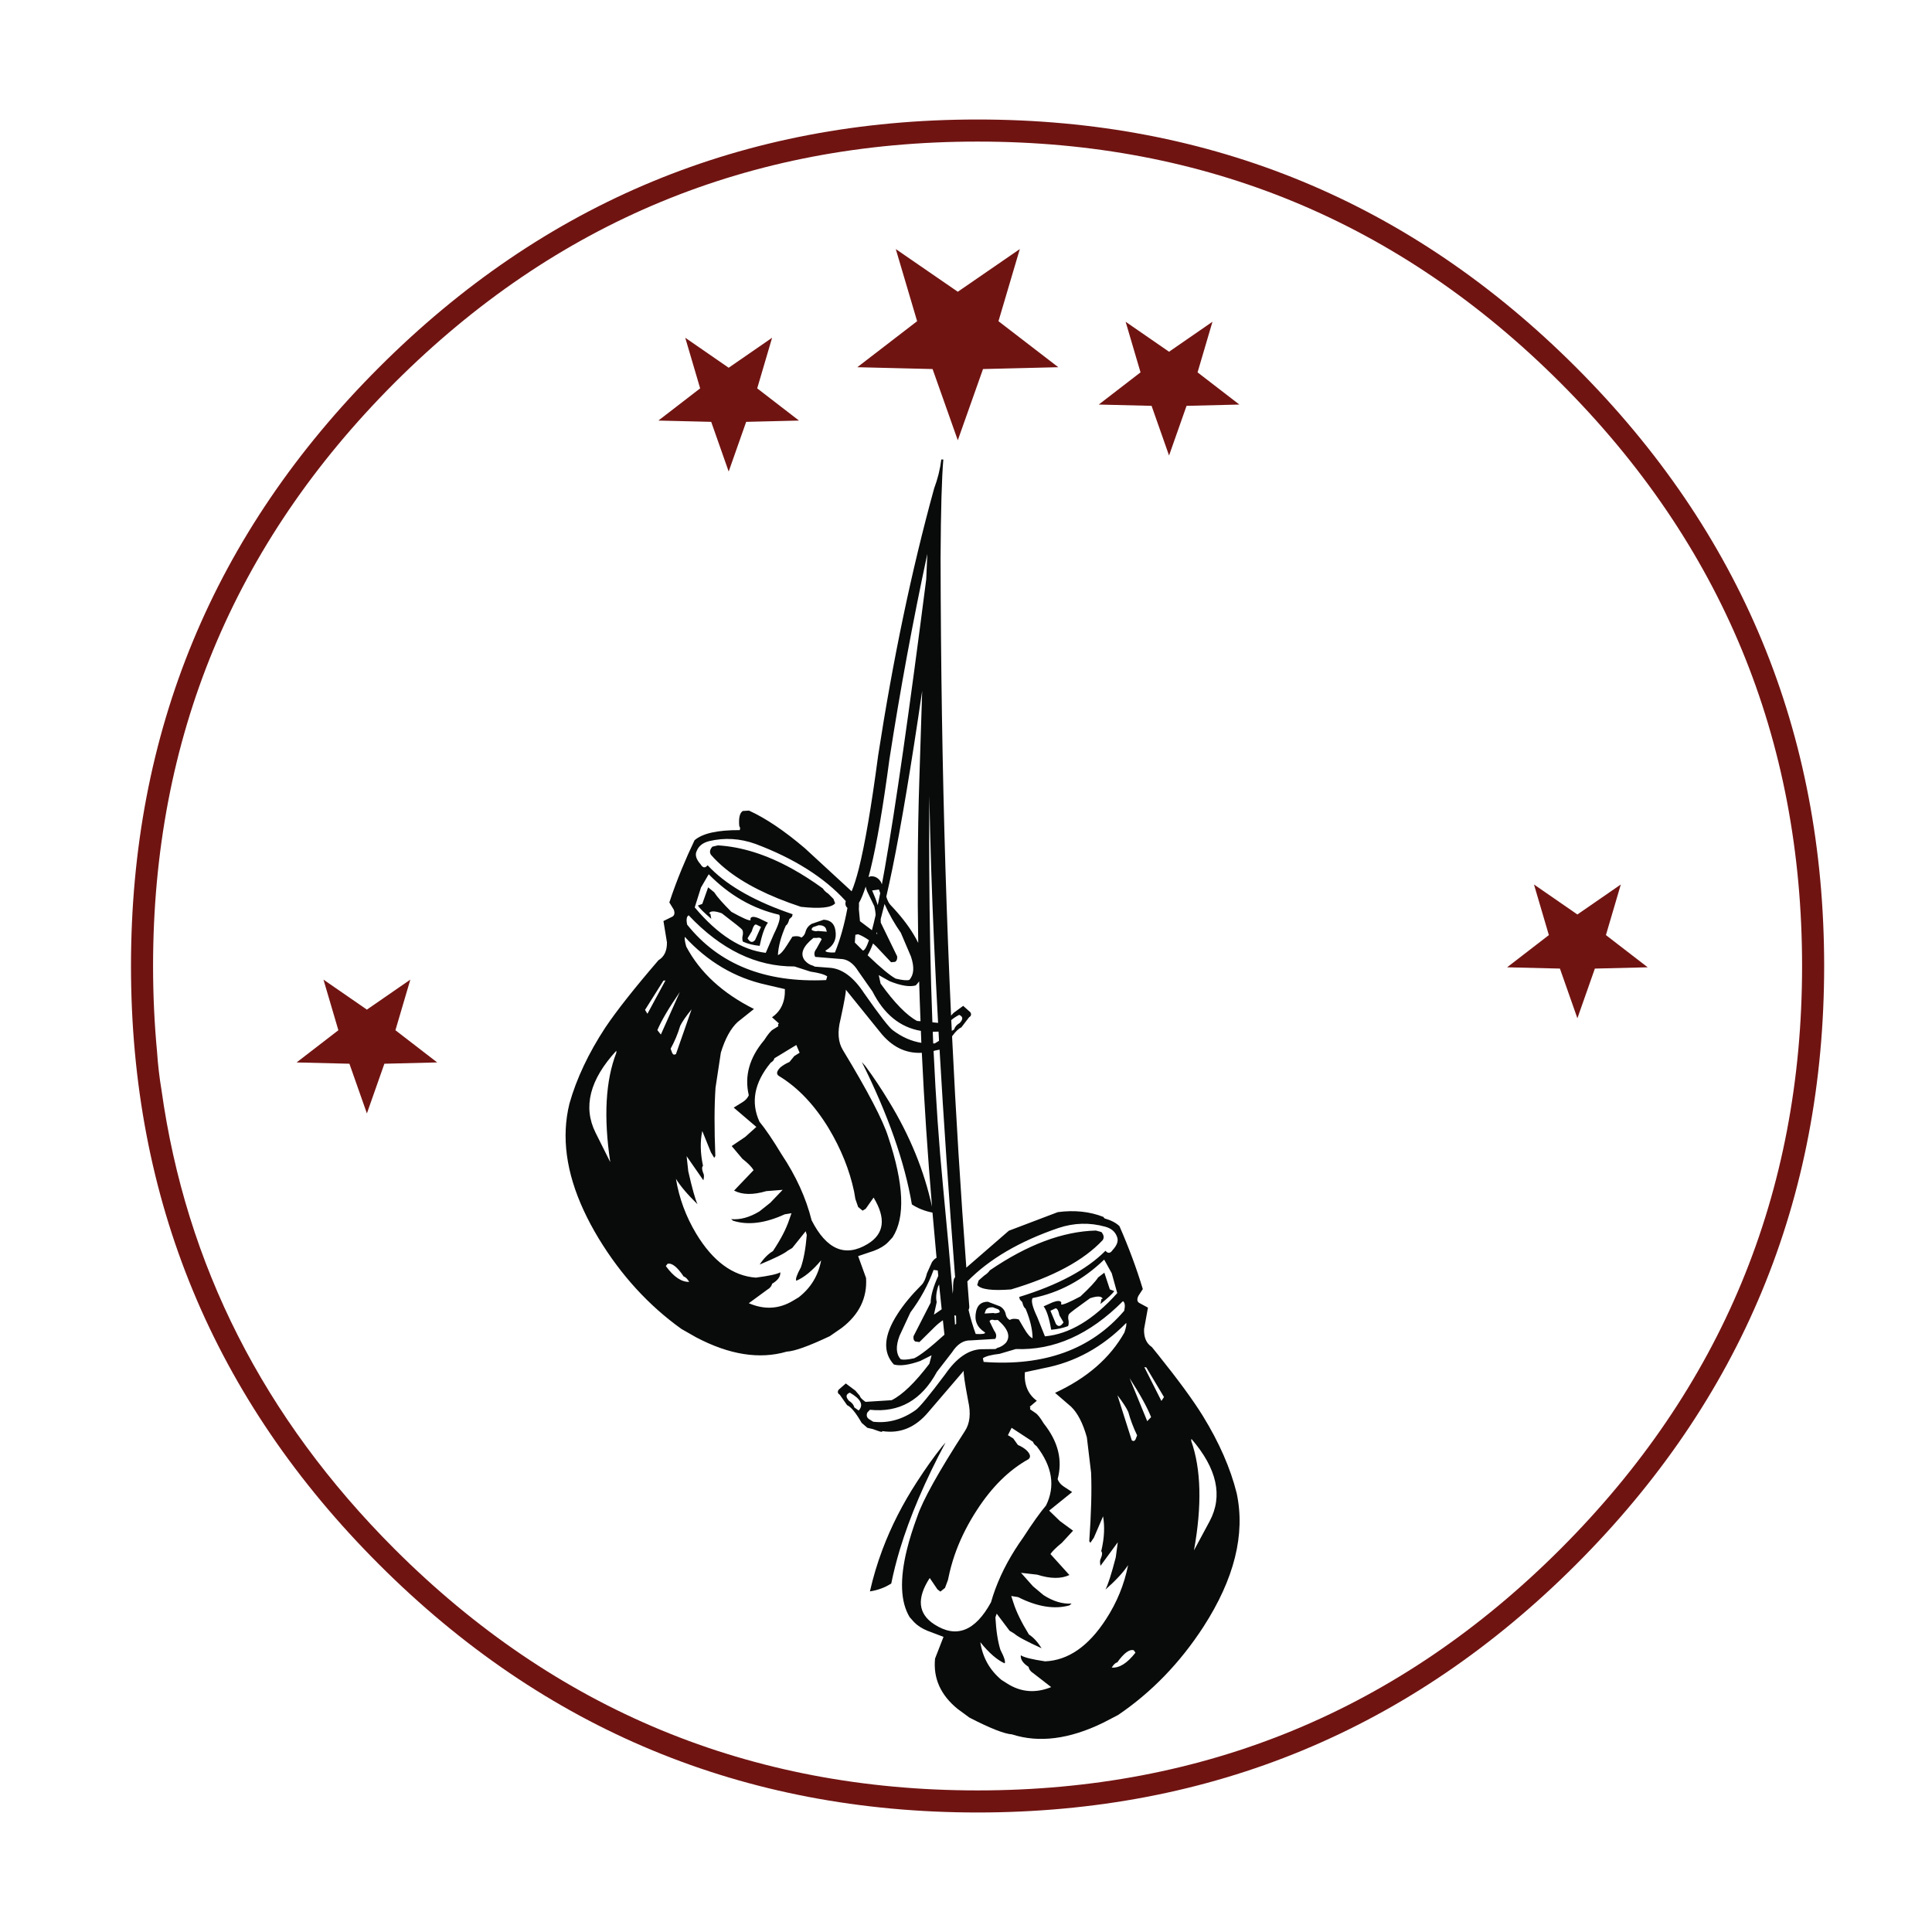 <?xml version="1.0" encoding="utf-8"?>
<!-- Generator: Adobe Illustrator 16.0.0, SVG Export Plug-In . SVG Version: 6.00 Build 0)  -->
<!DOCTYPE svg PUBLIC "-//W3C//DTD SVG 1.1//EN" "http://www.w3.org/Graphics/SVG/1.1/DTD/svg11.dtd">
<svg version="1.1" id="Layer_1" xmlns="http://www.w3.org/2000/svg" xmlns:xlink="http://www.w3.org/1999/xlink" x="0px" y="0px"
	 width="400px" height="400px" viewBox="0 0 400 400" enable-background="new 0 0 400 400" xml:space="preserve">
<g>
	<path fill="#090B0A" d="M194.527,217.316l-0.934,0.189c-0.105,0.037-0.206,0.068-0.305,0.096
		c0.471,10.093,1.117,19.396,1.943,27.908c0.906,9.464,1.579,16.912,2.018,22.345l0.078-0.779c-0.025-1.372,0.076-2.211,0.305-2.516
		l0.113-0.113C196.433,247.537,195.361,231.827,194.527,217.316z M197.061,213.432l0.495-0.307c0.127-0.507,0.509-0.951,1.144-1.333
		c0.735-0.763,0.699-1.319-0.114-1.676c-0.689,0.366-1.236,0.729-1.638,1.086C196.988,211.947,197.025,212.689,197.061,213.432z
		 M194.279,213.584c-0.394,0.027-0.781,0.039-1.162,0.037c0.033,0.813,0.064,1.617,0.095,2.42c0.116-0.005,0.231-0.012,0.343-0.02
		l0.801-0.496c0.022-0.015,0.041-0.026,0.057-0.037c-0.029-0.627-0.062-1.25-0.096-1.867L194.279,213.584z M184.183,203.143
		l-2.248-1.257l0.382,1.753c2.869,3.988,5.385,6.565,7.543,7.734l0.725,0.059c-0.113-2.767-0.209-5.516-0.286-8.25
		c-0.207,0.293-0.442,0.572-0.705,0.838C188.322,204.375,186.519,204.083,184.183,203.143z M181.459,193.295l0.171,0.133
		l-0.076-0.457C181.52,193.08,181.488,193.188,181.459,193.295z M177.097,193.542l-0.114,1.601c0.574,0.582,1.127,1.135,1.656,1.657
		c0.359-0.007,0.786-0.717,1.275-2.134c-0.729-0.53-1.479-0.942-2.248-1.238L177.097,193.542z M183.136,187.161
		c-0.272,1.118-0.539,2.159-0.8,3.123c0.02,0.259,0.025,0.506,0.02,0.743l3.391,6.973c0.051,0.559-0.09,0.94-0.418,1.143
		l-0.84,0.077l-3.047-3.239c-0.23-0.229-0.459-0.445-0.687-0.647c-0.388,1.013-0.763,1.825-1.124,2.438
		c2.686,2.583,4.621,4.197,5.811,4.839c1.373,0.33,2.312,0.421,2.819,0.268c0.965-1.042,1.079-2.653,0.342-4.839l-2.095-4.915
		C185.178,191.224,184.053,189.236,183.136,187.161z M160.332,219.107c-0.076,0.355-0.33,0.66-0.762,0.914
		c-3.402,4.113-4.178,8.19-2.324,12.229c1.22,1.475,2.744,3.72,4.572,6.744c2.998,4.496,5.067,9.041,6.211,13.64
		c3.099,6.097,6.973,7.734,11.621,4.914c3.428-2.083,3.834-5.282,1.219-9.603l-1.639,2.326l-0.648,0.381l-0.913-0.762l-0.571-1.64
		l-0.268-1.562c-0.939-4.445-2.704-8.828-5.295-13.146c-2.946-4.825-6.375-8.42-10.287-10.782c-0.559-0.38-0.471-0.951,0.266-1.715
		c0.482-0.431,1.131-0.824,1.943-1.18l0.99-1.221l1.105-0.687l-0.686-1.601L160.332,219.107z M161.133,212.479l-0.038-0.457
		l0.19-0.114l-1.448-1.294c1.854-1.271,2.743-3.215,2.667-5.831l-3.924-0.914c-6.426-1.423-12.026-4.725-16.801-9.905
		c-0.078,0.355,0.024,1.028,0.303,2.019c2.846,5.359,7.52,9.665,14.021,12.917l-3.391,2.705c-1.422,1.32-2.578,3.43-3.467,6.324
		l-1.104,7.276c-0.254,3.708-0.267,8.419-0.039,14.136l-0.229,0.38l-0.686-1.143l-1.791-4.42c-0.457,2.186-0.406,4.585,0.152,7.201
		c-0.254,0.278-0.242,0.774,0.038,1.484c0.202,0.331,0.216,0.84,0.038,1.524l-3.467-4.991l0.342,3.124
		c0.789,3.479,1.423,5.754,1.906,6.819c-2.058-2.006-3.543-3.758-4.459-5.256c0.66,4.013,2.059,7.797,4.191,11.354
		c3.454,5.715,7.568,8.749,12.344,9.105c2.743-0.356,4.432-0.725,5.067-1.104c0.075,0.862-0.483,1.649-1.677,2.36
		c-0.127,0.509-0.457,0.914-0.99,1.22l-3.848,2.819c3.226,1.396,6.287,1.22,9.182-0.533l1.143-0.686
		c2.516-1.957,4.064-4.51,4.648-7.658c-1.803,2.135-3.518,3.543-5.145,4.229c-0.203-0.331,0.115-1.259,0.953-2.783
		c0.584-1.676,0.991-3.911,1.219-6.704l-0.229-0.763l-2.781,3.467l-0.953,0.571c-0.686,0.585-2.617,1.537-5.791,2.857
		c0.838-1.271,1.752-2.196,2.742-2.78c1.627-2.438,2.743-4.586,3.354-6.439l0.494-1.409l-1.408,0.229
		c-4.039,1.854-7.596,2.297-10.668,1.333l-0.42-0.344c1.854,0.178,3.811-0.354,5.869-1.602l2.248-1.789l2.552-2.668l-3.392,0.268
		c-2.742,0.813-4.965,0.774-6.666-0.114l4.039-4.229c-0.382-0.658-1.156-1.447-2.324-2.36l-2.211-2.63l2.819-1.905l2.286-2.056
		l-4.686-4.002l1.791-1.104c0.635-0.381,1.078-0.862,1.332-1.448c-0.939-3.987,0.127-7.797,3.201-11.43
		c0.762-1.192,1.358-1.917,1.791-2.171L161.133,212.479z M158.541,197.276l1.678-3.886c1.066-2.135,1.436-3.468,1.105-4.001
		c-5.461-1.244-10.326-4.038-14.594-8.382l-1.6,2.743l-1.295,4.115C148.585,193.529,153.488,196.667,158.541,197.276z
		 M154.77,194.267c0.508,0.863,1.028,0.978,1.563,0.343l1.219-2.705l-0.99-0.495c-0.33-0.076-0.635,0.394-0.915,1.41L154.77,194.267
		z M167.801,201.162l-3.314-1.066c-7.899,0.051-15.201-3.479-21.908-10.592c-0.432,0.254-0.533,0.901-0.305,1.943
		c6.579,8.229,16.168,12.052,28.766,11.468l0.229-0.763C170.707,201.746,169.553,201.416,167.801,201.162z M170.123,194.456
		c-0.202-0.304-0.545-0.394-1.028-0.266h-0.687c-2.184,1.752-2.793,3.288-1.828,4.61c0.481,0.584,1.065,0.964,1.752,1.143
		l0.381,0.19l3.01,0.229c2.592,0.154,4.991,1.917,7.201,5.296c3.199,4.572,5.182,7.125,5.943,7.658
		c1.879,1.403,3.842,2.268,5.887,2.59c-0.032-0.824-0.064-1.65-0.096-2.477c-4.291-0.72-7.631-3.438-10.021-8.152l-2.935-4.19
		c-1.041-1.702-2.299-2.553-3.771-2.553l-5.143-0.419c-0.305-0.534-0.217-1.105,0.266-1.715L170.123,194.456z M171.191,192.895
		l-0.229-0.724c-0.279-0.432-0.773-0.636-1.485-0.609l-1.104,0.38c-0.305,0.204-0.395,0.42-0.268,0.649
		c0.559,0.229,0.952,0.278,1.182,0.151L171.191,192.895z M150.199,179.865c-1.131-0.926-2.135-1.891-3.01-2.896
		c-0.33-0.532-0.229-1.092,0.305-1.676l1.143-0.267c4.921,0.292,10.04,1.904,15.354,4.839c2.09,1.154,4.211,2.513,6.363,4.076
		c0.28,0.432,0.648,0.787,1.104,1.067l1.105,1.104l0.344,0.914c-0.787,0.914-3.149,1.156-7.086,0.724
		C159.182,185.564,153.975,182.937,150.199,179.865z M146.502,179.141c0.226,0.243,0.461,0.484,0.705,0.725
		c3.768,3.743,9.4,6.879,16.896,9.41l-0.115,0.495l-0.57,0.534c-0.178,0.71-0.418,1.155-0.725,1.333
		c-0.99,2.234-1.535,4.268-1.638,6.096c0.509-0.152,1.13-0.826,1.867-2.02l1.144-1.79c0.762-0.178,1.383-0.114,1.866,0.189
		c0.433-0.279,0.711-0.673,0.838-1.18c0.179-0.687,0.585-1.232,1.22-1.639l2.553-0.876c1.371,0.075,2.171,0.773,2.4,2.095
		c0.354,1.828-0.279,3.238-1.906,4.229l-0.152,0.077c0.051,0.305,0.712,0.431,1.98,0.38c1.104-2.725,1.969-5.798,2.592-9.219
		c-0.012-0.012-0.024-0.025-0.038-0.039c-0.255-0.229-0.382-0.507-0.382-0.837c-0.014-0.195,0.013-0.374,0.078-0.534
		c-2.234-2.472-4.946-4.706-8.135-6.705c-3.076-1.937-6.601-3.651-10.572-5.144c-3.201-1.143-6.4-1.334-9.602-0.571
		c-1.295,0.33-2.146,1.003-2.552,2.019c-0.407,0.788-0.142,1.715,0.799,2.782C145.512,179.712,145.994,179.775,146.502,179.141z
		 M146.615,183.713l1.258,1.028c0.533,0.863,1.714,2.21,3.543,4.039c2.285,1.27,3.607,1.854,3.963,1.753v-0.382
		c0.178-0.431,0.773-0.431,1.79,0l1.829,0.876c-0.661,0.839-1.232,2.438-1.715,4.802c-1.271-0.128-2.4-0.406-3.392-0.839
		c-0.151-0.025-0.216-0.354-0.19-0.991c0.179-0.686,0.166-1.192-0.037-1.522c-0.127-0.204-1.536-1.335-4.229-3.392
		c-1.524-0.533-2.399-0.521-2.629,0.038l0.267,0.076l0.19,1.028c-1.524-1.295-2.451-2.209-2.78-2.743l0.914-0.343L146.615,183.713z
		 M192.412,164.777c-0.037,5.164-0.043,10.192-0.02,15.088c0.055,11.311,0.27,21.909,0.648,31.794l1.181,0.114
		c-0.631-11.412-1.106-22.047-1.429-31.909C192.621,174.616,192.496,169.587,192.412,164.777z M184.755,179.865
		c-0.433,2.095-0.853,4.019-1.257,5.771c0.228,0.78,0.521,1.358,0.875,1.733c2.033,2.134,3.633,4.178,4.801,6.135
		c0.357,0.589,0.669,1.16,0.934,1.714c-0.09-5.184-0.121-10.303-0.095-15.354c0.021-6.445,0.136-12.783,0.343-19.012
		c0.203-6.553,0.395-12.497,0.571-17.832C188.66,158.514,186.603,170.795,184.755,179.865z M179.535,184.551
		c-0.139-0.35-0.24-0.681-0.305-0.99c-0.465,1.449-0.929,2.573-1.392,3.372c0.017,0.36,0.01,0.799-0.019,1.314l0.229,2.476
		l2.477,1.868c0.242-0.897,0.496-1.938,0.762-3.125c-0.02-0.562-0.108-1.172-0.267-1.829L179.535,184.551z M181.973,184.17
		l-1.408,0.189c0.49,1.104,0.879,2.12,1.161,3.049c0.17-0.785,0.343-1.617,0.515-2.495
		C182.146,184.667,182.057,184.42,181.973,184.17z M191.765,119.935c0.076-1.982,0.151-3.735,0.228-5.258
		c-3.022,14.097-5.625,28.194-7.81,42.291v-0.039c-1.334,10.058-2.642,17.703-3.925,22.938c-0.146,0.596-0.292,1.161-0.438,1.695
		l0.476-0.134c0.864-0.051,1.562,0.343,2.096,1.182l0.19,0.476c0.188-1.017,0.387-2.09,0.591-3.219
		C185.416,167.098,188.279,147.121,191.765,119.935z M194.889,95.131h0.419c-0.331,3.861-0.521,10.63-0.571,20.308
		c0.041,22.046,0.377,43.521,1.01,64.427c0.316,10.272,0.705,20.406,1.162,30.401l0.533-0.57l1.98-1.447l1.486,1.333
		c0.252,0.433,0.164,0.774-0.268,1.03l-1.6,2.094c-0.559,0.236-1.2,0.854-1.924,1.848c0.791,16.335,1.774,32.298,2.953,47.894
		l8.801-7.641l10.135-3.849c3.455-0.457,6.604-0.127,9.447,0.991c0.076,0.127,0.152,0.229,0.23,0.305
		c1.346,0.382,2.375,0.914,3.086,1.602c1.93,4.394,3.543,8.736,4.838,13.029l-0.914,1.409c-0.33,0.687-0.279,1.169,0.152,1.448
		l1.83,0.99l-0.803,4.418c-0.074,1.729,0.457,2.973,1.602,3.734c0.443,0.545,0.875,1.079,1.297,1.602
		c4.188,5.224,7.273,9.439,9.256,12.648c3.379,5.485,5.717,10.819,7.012,16.001c1.828,8.509-0.471,17.742-6.896,27.698
		c-4.875,7.494-10.77,13.576-17.678,18.25l-3.086,1.602c-6.984,3.401-13.271,4.203-18.859,2.399
		c-1.574-0.103-4.509-1.258-8.801-3.468l-2.438-1.79c-3.531-2.871-5.094-6.351-4.687-10.438l1.752-4.496l-3.239-1.221
		c-1.193-0.482-2.146-1.093-2.856-1.828l-0.915-1.029c-1.896-3.129-2.088-7.791-0.571-13.98c0.517-2.1,1.228-4.372,2.134-6.82
		c1.168-3.453,4.459-9.359,9.868-17.716c1.041-1.575,1.271-3.657,0.685-6.249c-0.711-3.76-1.016-5.842-0.914-6.248l-7.314,8.533
		c-2.667,3.201-5.842,4.521-9.525,3.964l-0.114,0.151c-0.177,0.025-0.8-0.165-1.866-0.571l-1.143-0.267l-1.182-1.028
		c-1.193-2.083-2.197-3.302-3.01-3.657l-1.523-2.172c-0.433-0.255-0.509-0.598-0.229-1.029l1.485-1.295l1.981,1.485l0.914,1.067
		c0.052,0.328,0.444,0.748,1.183,1.256l5.41-0.342c2.235-1.117,4.838-3.633,7.811-7.545l0.457-1.752l-2.361,1.182
		c-2.361,0.838-4.178,1.078-5.447,0.724c-2.363-2.563-2.096-6.069,0.799-10.515c1.219-1.905,2.871-3.9,4.953-5.982
		c0.459-0.457,0.826-1.257,1.105-2.4l1.027-2.285c0.283-0.424,0.601-0.729,0.953-0.914c-0.297-3.141-0.576-6.26-0.838-9.354
		c-1.613-0.315-3.035-0.882-4.268-1.694c-1.499-8.813-4.954-18.644-10.363-29.488l0.762,0.876c1.651,2.233,3.289,4.698,4.916,7.391
		c4.283,7.027,7.235,14.259,8.857,21.698c-0.916-10.872-1.62-21.495-2.113-31.871c-3.378,0.181-6.273-1.267-8.688-4.343
		l-7.049-8.727c0.076,0.383-0.291,2.439-1.104,6.174c-0.661,2.591-0.495,4.699,0.495,6.324c5.156,8.509,8.279,14.489,9.373,17.944
		c3.277,9.779,3.581,16.727,0.915,20.841l-0.953,1.028c-0.71,0.711-1.676,1.296-2.896,1.752l-3.275,1.105l1.638,4.532
		c0.255,4.115-1.422,7.558-5.028,10.325l-2.478,1.715c-4.344,2.057-7.315,3.124-8.916,3.2c-5.638,1.651-11.899,0.661-18.782-2.972
		l-3.011-1.715c-6.782-4.853-12.498-11.1-17.146-18.744c-1.181-1.952-2.209-3.877-3.086-5.772
		c-3.662-7.897-4.651-15.271-2.972-22.116c0.729-2.598,1.72-5.221,2.972-7.868c1.232-2.611,2.719-5.246,4.459-7.904
		c2.336-3.48,6.006-8.129,11.01-13.944c1.193-0.712,1.779-1.944,1.753-3.696l-0.724-4.42l1.866-0.914
		c0.433-0.279,0.521-0.762,0.267-1.447l-0.914-1.486c0.761-2.31,1.625-4.633,2.591-6.972c0.804-1.958,1.68-3.927,2.629-5.906
		c1.651-1.423,4.763-2.121,9.335-2.095c0.152-0.255,0.127-0.534-0.076-0.839c-0.152-1.676,0.09-2.718,0.725-3.124l1.295-0.076
		c3.455,1.574,7.303,4.166,11.543,7.772l9.697,8.935c0.481-1.121,0.978-2.677,1.486-4.667c1.258-5.002,2.584-12.749,3.98-23.241
		v-0.039c3.1-20.117,6.973-38.608,11.621-55.473C194.139,99.157,194.635,97.164,194.889,95.131z M228.303,256.75
		c-3.938,4.217-10.262,7.62-18.975,10.211c-3.938,0.306-6.273,0-7.01-0.916l0.305-0.951l1.182-1.028
		c0.457-0.279,0.838-0.637,1.143-1.066c7.773-5.309,15.088-8.053,21.945-8.229l1.143,0.306
		C228.545,255.683,228.633,256.242,228.303,256.75z M230.359,258.808c0.967-1.041,1.258-1.98,0.877-2.818
		c-0.381-1.016-1.193-1.689-2.438-2.021c-3.201-0.889-6.414-0.801-9.641,0.267c-8.059,2.752-14.353,6.44-18.877,11.068
		c0.129,1.727,0.26,3.447,0.399,5.162c0.021,0.262-0.03,0.503-0.151,0.725c0.416,1.778,0.912,3.443,1.485,4.992
		c1.294,0.074,1.942-0.015,1.942-0.269l-0.114-0.114c-1.575-1.016-2.159-2.438-1.752-4.268c0.28-1.348,1.093-2.02,2.438-2.02
		l2.516,0.952c0.66,0.406,1.053,0.952,1.182,1.64c0.102,0.531,0.381,0.926,0.838,1.18c0.457-0.278,1.078-0.316,1.865-0.113
		l1.066,1.828c0.711,1.22,1.311,1.904,1.791,2.059c-0.023-1.828-0.508-3.861-1.445-6.097c-0.309-0.203-0.535-0.661-0.689-1.371
		l-0.494-0.534l-0.15-0.533c8.023-2.463,13.98-5.65,17.867-9.563C229.383,259.569,229.877,259.519,230.359,258.808z
		 M232.494,269.397c-6.883,6.908-14.275,10.213-22.176,9.906l-3.352,0.99c-1.753,0.204-2.909,0.508-3.469,0.914l0.154,0.763
		c12.572,0.939,22.275-2.591,29.107-10.592C232.988,270.313,232.9,269.653,232.494,269.397z M229.787,266.961l0.916,0.343
		c-0.355,0.533-1.309,1.424-2.857,2.666l0.189-1.027l0.268-0.037c-0.229-0.584-1.105-0.623-2.629-0.115
		c-2.744,1.956-4.191,3.048-4.344,3.275c-0.203,0.307-0.229,0.801-0.076,1.486c0.025,0.635-0.037,0.979-0.189,1.028
		c-1.018,0.382-2.16,0.622-3.43,0.726c-0.406-2.389-0.928-4.002-1.563-4.84l1.867-0.839c1.016-0.38,1.611-0.368,1.791,0.038
		l-0.039,0.42c0.381,0.102,1.715-0.458,4-1.677c1.906-1.777,3.125-3.087,3.658-3.925l1.295-0.99L229.787,266.961z M233.18,273.896
		c-4.93,5.028-10.631,8.152-17.107,9.373l-3.887,0.838c-0.178,2.59,0.646,4.56,2.477,5.903l-1.484,1.259l0.152,0.113l-0.076,0.381
		l1.104,0.762c0.432,0.256,1.018,0.992,1.754,2.211c2.971,3.733,3.924,7.57,2.857,11.507c0.229,0.61,0.645,1.116,1.256,1.522
		l1.754,1.144l-4.764,3.849l2.248,2.172l2.703,1.981l-2.322,2.515c-0.643,0.516-1.168,0.984-1.582,1.41
		c-0.33,0.332-0.59,0.636-0.779,0.914l3.924,4.344c-1.727,0.813-3.949,0.787-6.668-0.076l-3.352-0.382l2.477,2.782l2.172,1.827
		c2.006,1.296,3.949,1.88,5.828,1.753l-0.457,0.382c-3.1,0.863-6.643,0.292-10.629-1.715l-1.41-0.229l0.457,1.41
		c0.584,1.854,1.65,4.038,3.199,6.553c0.941,0.609,1.816,1.563,2.629,2.856c-3.123-1.421-5.016-2.438-5.676-3.047l-0.953-0.571
		l-2.666-3.544l-0.268,0.763c0.152,2.77,0.496,5.004,1.029,6.705c0.813,1.574,1.105,2.516,0.877,2.819
		c-1.602-0.737-3.277-2.196-5.03-4.381c0.483,3.175,1.942,5.778,4.382,7.812l1.143,0.723c2.844,1.828,5.893,2.084,9.145,0.762
		l-3.734-2.896c-0.533-0.328-0.85-0.762-0.951-1.293c-1.168-0.765-1.703-1.563-1.6-2.4c0.607,0.431,2.285,0.851,5.027,1.257
		c4.775-0.202,8.979-3.112,12.611-8.726c2.26-3.479,3.785-7.213,4.572-11.201c-0.965,1.473-2.527,3.162-4.688,5.066
		c0.533-1.016,1.244-3.236,2.135-6.668l0.418-3.123l-3.58,4.877c-0.152-0.711-0.127-1.231,0.076-1.563
		c0.305-0.686,0.33-1.182,0.074-1.484c0.025-0.104,0.053-0.205,0.076-0.306c0.568-2.478,0.672-4.772,0.307-6.896l-1.904,4.418
		l-0.727,1.067l-0.229-0.343c0.406-5.741,0.533-10.465,0.381-14.174l-0.877-7.315c-0.813-2.921-1.904-5.041-3.275-6.36l-3.313-2.857
		c6.604-3.048,11.391-7.214,14.363-12.497C233.129,274.886,233.256,274.226,233.18,273.896z M230.17,263.606l-1.563-2.817
		c-4.369,4.215-9.309,6.87-14.82,7.962c-0.355,0.533-0.025,1.867,0.99,4l1.563,3.925c5.055-0.457,10.045-3.44,14.973-8.952
		L230.17,263.606z M217.482,271.38l1.143,2.743c0.482,0.635,1.004,0.521,1.563-0.343l-0.838-1.447
		c-0.229-1.041-0.508-1.523-0.838-1.447L217.482,271.38z M209.785,297.819l0.953,1.336c0.813,0.354,1.447,0.761,1.904,1.219
		c0.713,0.763,0.801,1.345,0.268,1.753c-3.986,2.209-7.531,5.702-10.629,10.478c-1.758,2.701-3.168,5.444-4.229,8.229
		c-0.591,1.562-1.074,3.136-1.448,4.726l-0.343,1.562l-0.61,1.639l-0.951,0.763l-0.609-0.457l-1.6-2.362
		c-2.744,4.216-2.426,7.417,0.951,9.602c4.547,2.945,8.459,1.421,11.734-4.573c1.049-3.682,2.707-7.313,4.973-10.896
		c0.531-0.841,1.096-1.681,1.695-2.515c1.904-2.947,3.479-5.157,4.725-6.631c1.955-3.961,1.309-8.051-1.941-12.268
		c-0.408-0.279-0.66-0.585-0.764-0.914l-4.42-2.896l-0.762,1.524L209.785,297.819z M236.914,283.039l3.541,7.01l0.535-0.801
		l-3.658-6.133L236.914,283.039z M238.322,293.401c-0.787-2.006-2.273-4.698-4.457-8.076l3.658,8.914L238.322,293.401z
		 M235.084,298.049l0.344-0.875c-0.762-1.575-1.371-3.188-1.83-4.84c-0.355-0.813-1.104-1.968-2.246-3.467l2.971,9.335
		C234.627,298.431,234.881,298.38,235.084,298.049z M246.629,298.315c2.057,5.844,2.248,13.398,0.57,22.67l3.24-6.021
		c2.793-5.231,1.535-10.921-3.773-17.067L246.629,298.315z M175.763,290.01c0.636,0.408,1.003,0.865,1.104,1.372l0.914,0.648
		c1.066-1.145,0.457-2.375-1.83-3.696C175.115,288.665,175.052,289.224,175.763,290.01z M204.109,271.229l-0.268,0.723l1.867-0.114
		c0.203,0.128,0.609,0.09,1.219-0.114c0.127-0.229,0.039-0.443-0.268-0.646l-1.104-0.418
		C204.846,270.631,204.363,270.821,204.109,271.229z M194.146,263.036l-0.856-0.114c-1.144,3.123-2.743,6.058-4.801,8.802
		l-2.248,4.838c-0.813,2.16-0.737,3.771,0.229,4.84c0.508,0.178,1.447,0.113,2.82-0.191c1.248-0.604,3.332-2.229,6.248-4.876
		c-0.112-1.001-0.221-1.999-0.324-2.991c-0.584,0.393-1.148,0.855-1.695,1.393l-3.162,3.123l-0.839-0.113
		c-0.331-0.178-0.458-0.547-0.381-1.105l3.543-6.934c0.022-1.441,0.549-3.295,1.582-5.563
		C194.22,263.771,194.182,263.401,194.146,263.036z M194.203,266.39c-0.381,1.271-0.471,2.338-0.268,3.2l-0.57,2.591l1.6-1.104
		c-0.184-1.722-0.361-3.435-0.533-5.144L194.203,266.39z M197.727,274.294c0.08-0.083,0.162-0.165,0.248-0.247l-0.039-1.639
		l-0.342-0.095C197.643,273.032,197.688,273.692,197.727,274.294z M204.871,273.552l0.951,1.942c0.483,0.637,0.56,1.208,0.229,1.715
		l-5.104,0.306c-1.475-0.051-2.756,0.773-3.849,2.477l-3.124,4.039c-3.175,5.867-7.798,8.484-13.867,7.848l-0.535,0.572
		c-0.254,0.609-0.113,1.078,0.42,1.408l0.799,0.496c3.074,0.355,5.994-0.443,8.764-2.4c0.787-0.532,2.846-3.021,6.172-7.467
		c2.286-3.303,4.737-5.018,7.354-5.144l3.01-0.039l0.381-0.229c0.686-0.179,1.283-0.533,1.791-1.067
		c1.016-1.32,0.457-2.895-1.677-4.725l-0.687,0.039C205.391,273.146,205.049,273.222,204.871,273.552z M195.766,298.659
		c-4.232,7.921-7.391,15.313-9.468,22.175c-0.72,2.401-1.312,4.737-1.771,7.011c-1.297,0.838-2.77,1.385-4.42,1.637
		c0.66-2.924,1.524-5.807,2.59-8.646c1.807-4.809,4.193-9.493,7.164-14.061c1.701-2.642,3.416-5.056,5.144-7.238L195.766,298.659z
		 M234.74,341.674c-0.889-0.278-2.031,0.56-3.428,2.515c-0.355,0.051-0.736,0.406-1.143,1.066c1.572,0.128,3.213-0.9,4.912-3.086
		L234.74,341.674z M138.197,261.665l-0.344,0.457c1.625,2.234,3.239,3.326,4.838,3.275c-0.406-0.66-0.787-1.027-1.143-1.104
		C140.203,262.286,139.086,261.41,138.197,261.665z M136.101,213.277l0.724,0.914l3.926-8.801
		C138.488,208.668,136.939,211.296,136.101,213.277z M139.187,218.041c0.179,0.329,0.433,0.395,0.763,0.189l3.237-9.258
		c-1.194,1.473-1.981,2.616-2.362,3.43c-0.481,1.625-1.143,3.199-1.98,4.725L139.187,218.041z M127.604,217.964v-0.419
		c-5.512,5.995-6.946,11.646-4.306,16.955l3.048,6.096C124.951,231.274,125.369,223.729,127.604,217.964z M137.777,202.991
		l-0.418,0.038l-3.811,6.059l0.496,0.801L137.777,202.991z"/>
	<path fill="#701412" d="M61.408,219.966l8.648-6.668l-3.086-10.479l8.993,6.211l8.992-6.211l-3.086,10.479l8.648,6.668
		l-10.935,0.268l-3.62,10.287l-3.62-10.287L61.408,219.966z M247.943,77.092l3.086-10.478l-8.99,6.21l-8.992-6.21l3.086,10.478
		l-8.648,6.667l10.936,0.267l3.619,10.287l3.621-10.287l10.934-0.267L247.943,77.092z M206.723,66.501l4.418-14.935l-12.839,8.838
		l-12.841-8.838l4.419,14.935l-12.382,9.525l15.583,0.381l5.22,14.745l5.222-14.745l15.582-0.381L206.723,66.501z M377.674,200.001
		c-0.023,48.387-17.145,89.688-51.357,123.9s-75.525,51.334-123.938,51.357c-48.386-0.023-89.687-17.145-123.9-51.357
		c-34.24-34.213-51.358-75.514-51.358-123.9c0-48.411,17.119-89.725,51.358-123.938c34.213-34.213,75.514-51.321,123.9-51.321
		c48.413,0,89.726,17.108,123.938,51.321S377.65,151.59,377.674,200.001z M373.102,200.001c0-47.142-16.674-87.388-50.025-120.738
		C289.754,45.939,249.52,29.29,202.378,29.315c-47.117-0.025-87.35,16.625-120.7,49.948c-33.324,33.35-49.987,73.596-49.987,120.738
		c0,6.026,0.277,11.938,0.822,17.74c0.179,2.653,0.479,5.291,0.919,7.908c5.057,36.238,21.138,67.922,48.246,95.052
		c33.35,33.323,73.583,49.985,120.7,49.985c47.141,0,87.375-16.662,120.699-49.985C356.428,287.351,373.102,247.118,373.102,200.001
		z M326.582,210.821l3.619-10.286l10.936-0.266l-8.648-6.668l3.084-10.478l-8.99,6.21l-8.99-6.21l3.084,10.478l-8.648,6.668
		l10.938,0.266L326.582,210.821z M154.486,87.34l10.934-0.266l-8.648-6.668l3.084-10.478l-8.991,6.21l-8.992-6.21l3.086,10.478
		l-8.648,6.668l10.935,0.266l3.62,10.287L154.486,87.34z"/>
</g>
</svg>
